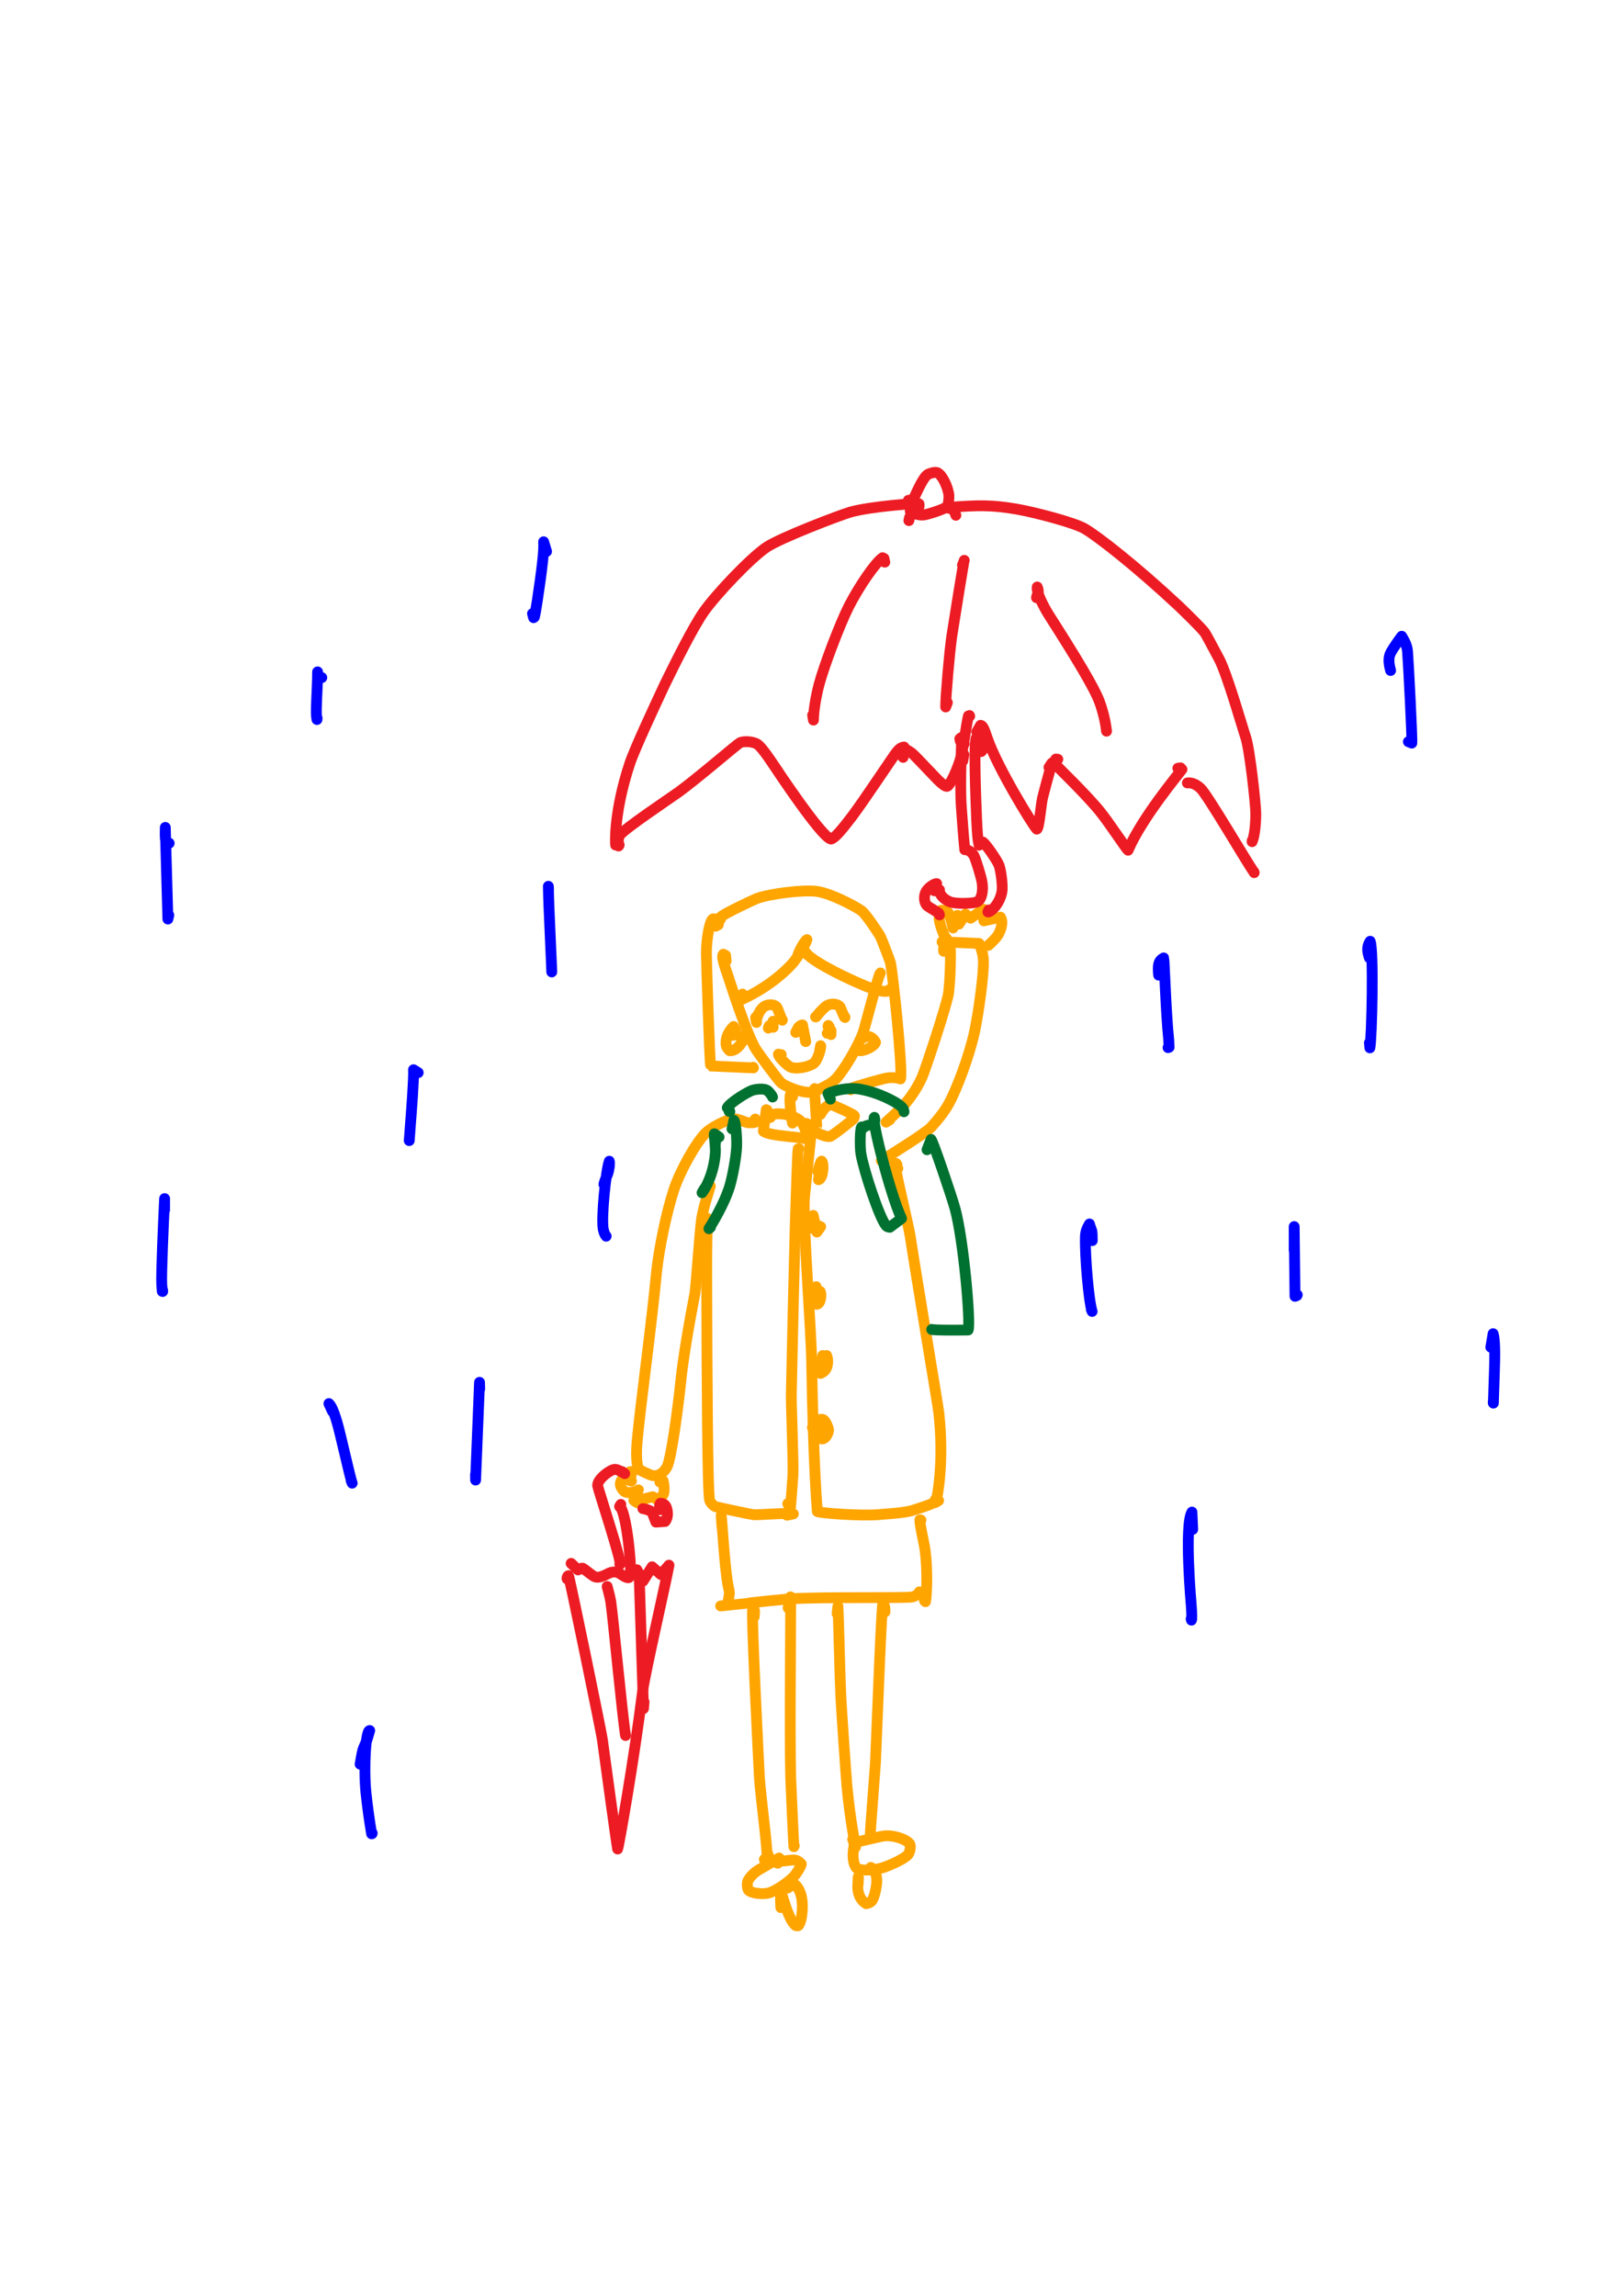 <?xml version="1.0" encoding="UTF-8" standalone="no"?>
<!DOCTYPE svg PUBLIC "-//W3C//DTD SVG 1.1//EN" "http://www.w3.org/Graphics/SVG/1.1/DTD/svg11.dtd">
<svg width="128.40" height="181.68" viewBox="0.00 0.00 535.00 757.00" xmlns="http://www.w3.org/2000/svg" xmlns:xlink="http://www.w3.org/1999/xlink">
<g stroke-linecap="round" id="63">
<path d="M239.35,316.83 C239.35,316.83 239.18,314.97 239.18,314.97 C239.18,314.97 238.44,314.58 238.44,314.58 C237.97,315.09 238.11,316.44 239.80,321.21 C240.13,322.15 246.04,340.99 249.24,346.04 C250.12,347.41 255.58,354.83 257.16,356.64 C258.66,358.25 264.68,360.42 267.23,360.06 C269.12,359.73 273.39,357.61 274.96,356.23 C277.93,353.57 283.12,344.48 284.56,340.27 C285.31,338.02 289.64,321.03 290.19,320.75 C290.19,320.75 289.96,321.40 289.96,321.40" fill="none" stroke="rgb(255, 165, 0)" stroke-width="3.57" stroke-opacity="1.00" stroke-linejoin="round"/>
<path d="M263.08,314.63 C263.57,313.43 264.06,312.42 264.62,311.53 C265.32,310.43 265.81,309.81 265.99,309.76 C265.67,311.04 262.76,315.91 261.11,317.75 C253.62,325.88 243.54,330.00 243.17,330.02 C243.17,330.02 244.75,327.72 244.75,327.72" fill="none" stroke="rgb(255, 165, 0)" stroke-width="3.57" stroke-opacity="1.00" stroke-linejoin="round"/>
<path d="M266.19,314.77 C266.19,314.77 265.50,313.88 265.50,313.88 C266.86,316.18 275.43,320.91 284.84,324.89 C292.50,328.07 293.40,326.42 293.52,326.20 C293.52,326.20 293.38,326.13 293.38,326.13 C293.38,326.13 293.30,326.17 293.30,326.17" fill="none" stroke="rgb(255, 165, 0)" stroke-width="3.57" stroke-opacity="1.00" stroke-linejoin="round"/>
<path d="M235.95,305.35 C236.00,304.83 236.21,304.12 236.51,303.81 C236.52,303.80 237.47,303.15 237.52,303.05 C237.52,303.05 235.03,302.93 235.03,302.93 C233.90,303.60 232.90,309.31 232.85,314.10 C232.84,316.35 233.95,351.29 234.28,351.42 C234.28,351.42 248.36,352.05 248.36,352.05 C248.36,352.05 248.26,351.85 248.26,351.85 C248.26,351.85 248.15,351.87 248.15,351.87" fill="none" stroke="rgb(255, 165, 0)" stroke-width="3.57" stroke-opacity="1.00" stroke-linejoin="round"/>
<path d="M241.65,341.32 C241.88,340.58 242.04,340.12 242.11,339.95 C242.19,339.78 242.30,339.65 242.44,339.56 C242.44,339.56 241.82,338.41 241.82,338.41 C240.13,340.06 239.22,342.02 239.33,344.19 C239.38,345.12 239.89,345.83 240.53,346.39 C243.43,346.60 245.31,342.34 245.50,341.53 C245.50,341.53 243.90,341.64 243.90,341.64" fill="none" stroke="rgb(255, 165, 0)" stroke-width="3.57" stroke-opacity="1.00" stroke-linejoin="round"/>
<path d="M236.77,304.87 C236.77,304.87 236.45,304.87 236.45,304.87 C237.03,304.47 237.09,302.81 237.72,302.19 C238.81,301.15 248.43,296.61 249.39,296.24 C253.56,294.66 264.86,293.21 269.45,293.89 C273.90,294.57 281.49,298.51 283.98,300.25 C285.47,301.31 289.75,307.93 290.06,308.47 C290.69,309.60 293.40,316.91 293.48,317.21 C294.23,319.92 297.70,353.11 296.83,355.69 C296.60,355.66 294.86,354.85 291.78,355.50 C291.08,355.66 282.14,358.00 280.09,358.97 C280.09,358.97 280.26,359.19 280.26,359.19 C280.26,359.19 280.44,359.24 280.44,359.24" fill="none" stroke="rgb(255, 165, 0)" stroke-width="3.57" stroke-opacity="1.00" stroke-linejoin="round"/>
<path d="M284.79,342.08 C284.79,342.08 284.43,342.05 284.43,342.05 C286.63,340.99 288.03,342.41 288.61,343.63 C288.14,345.04 284.75,346.54 283.42,346.39 C283.42,346.39 283.61,346.29 283.61,346.29" fill="none" stroke="rgb(255, 165, 0)" stroke-width="3.57" stroke-opacity="1.00" stroke-linejoin="round"/>
<path d="M249.78,334.67 C249.78,334.67 249.07,335.50 249.07,335.50 C249.07,335.50 249.37,337.08 249.37,337.08 C249.08,336.52 250.13,332.69 252.26,331.61 C253.68,330.94 255.53,331.16 256.16,332.19 C256.39,332.57 257.69,336.19 257.86,336.34 C257.86,336.34 257.89,336.22 257.89,336.22 C257.89,336.22 257.84,336.13 257.84,336.13" fill="none" stroke="rgb(255, 165, 0)" stroke-width="3.57" stroke-opacity="1.00" stroke-linejoin="round"/>
<path d="M253.27,338.93 C253.27,338.93 253.56,338.16 253.56,338.16 C253.56,338.16 254.88,338.65 254.88,338.65 C254.88,338.65 254.77,337.01 254.77,337.01 C254.77,337.01 254.82,336.68 254.82,336.68" fill="none" stroke="rgb(255, 165, 0)" stroke-width="3.57" stroke-opacity="1.00" stroke-linejoin="round"/>
<path d="M269.29,334.91 C269.29,334.91 268.84,335.24 268.84,335.24 C268.84,335.24 269.00,335.22 269.00,335.22 C269.70,334.25 271.60,332.12 272.61,331.51 C274.10,330.65 276.29,330.95 276.95,332.02 C277.62,333.66 278.35,335.44 278.51,335.45 C278.51,335.45 278.51,335.29 278.51,335.29 C278.51,335.29 278.41,335.33 278.41,335.33" fill="none" stroke="rgb(255, 165, 0)" stroke-width="3.57" stroke-opacity="1.00" stroke-linejoin="round"/>
<path d="M272.98,340.55 C272.98,340.55 272.68,340.65 272.68,340.65 C272.68,340.65 273.93,339.71 273.93,339.71 C273.93,339.71 273.93,341.07 273.93,341.07 C273.93,341.07 273.31,338.47 273.31,338.47 C273.31,338.47 273.25,340.42 273.25,340.42 C273.25,340.42 273.04,338.05 273.04,338.05 C273.04,338.05 272.95,338.34 272.95,338.34" fill="none" stroke="rgb(255, 165, 0)" stroke-width="3.57" stroke-opacity="1.00" stroke-linejoin="round"/>
<path d="M262.31,340.36 C262.53,339.95 262.68,339.67 262.75,339.52 C262.97,339.08 263.08,338.85 263.09,338.83 C263.32,338.51 263.82,338.10 264.08,338.00 C264.12,337.99 264.27,337.95 264.52,337.87 C264.52,337.87 265.60,343.38 265.60,343.38 C265.60,343.38 265.53,343.34 265.53,343.34 C265.53,343.34 265.51,343.25 265.51,343.25" fill="none" stroke="rgb(255, 165, 0)" stroke-width="3.57" stroke-opacity="1.00" stroke-linejoin="round"/>
<path d="M257.52,347.68 C257.52,347.68 256.65,347.65 256.65,347.65 C256.65,347.65 256.61,347.52 256.61,347.52 C256.45,348.33 259.47,351.20 260.44,351.72 C262.32,352.65 266.74,351.75 268.31,350.49 C269.73,349.27 270.79,344.96 270.50,344.74 C270.50,344.74 270.18,346.41 270.18,346.41" fill="none" stroke="rgb(255, 165, 0)" stroke-width="3.57" stroke-opacity="1.00" stroke-linejoin="round"/>
<path d="M261.24,361.59 C261.27,361.23 261.28,360.99 261.29,360.89 C261.30,360.78 261.31,360.66 261.33,360.52 C261.33,360.52 260.99,360.49 260.99,360.49 C259.60,359.85 261.02,369.55 261.24,370.25 C261.24,370.25 261.91,369.44 261.91,369.44" fill="none" stroke="rgb(255, 165, 0)" stroke-width="3.57" stroke-opacity="1.00" stroke-linejoin="round"/>
<path d="M268.85,359.10 C268.85,359.10 268.54,358.88 268.54,358.88 C268.41,358.86 268.71,362.32 268.93,366.77 C269.14,370.27 269.21,370.98 269.23,370.96" fill="none" stroke="rgb(255, 165, 0)" stroke-width="3.57" stroke-opacity="1.00" stroke-linejoin="round"/>
<path d="M252.82,365.94 C252.82,365.94 252.59,365.84 252.59,365.84 C252.59,365.84 251.64,372.90 251.64,372.90 C253.46,374.65 265.60,374.80 266.17,375.67 C266.26,374.97 265.28,370.44 263.33,369.12 C259.81,366.82 255.47,366.95 254.10,367.58 C254.10,367.58 253.93,368.39 253.93,368.39" fill="none" stroke="rgb(255, 165, 0)" stroke-width="3.57" stroke-opacity="1.00" stroke-linejoin="round"/>
<path d="M266.41,370.63 C266.41,370.63 265.77,370.35 265.77,370.35 C265.74,370.30 268.48,372.83 268.74,373.03 C269.94,373.97 272.63,374.86 273.57,374.68 C274.39,374.49 281.16,369.11 281.40,368.78 C281.52,368.61 281.61,368.31 281.66,367.88 C281.55,367.38 274.66,364.33 274.15,364.23 C272.47,363.94 270.91,366.50 270.46,367.37" fill="none" stroke="rgb(255, 165, 0)" stroke-width="3.57" stroke-opacity="1.00" stroke-linejoin="round"/>
<path d="M249.19,369.87 C249.19,369.87 248.21,370.13 248.21,370.13 C248.21,370.13 248.96,368.92 248.96,368.92 C249.43,369.47 248.01,370.40 246.41,370.09 C245.40,369.91 242.86,368.57 241.41,368.88 C238.34,369.57 234.25,371.94 232.66,373.46 C229.44,376.61 224.11,386.13 222.08,392.38 C219.65,399.93 217.25,411.56 216.45,419.12 C214.75,436.99 211.37,461.25 210.05,474.78 C209.59,479.57 209.86,483.61 210.70,484.45 C210.99,484.72 214.23,486.22 214.79,486.37 C216.73,486.85 218.66,485.81 219.85,483.63 C221.25,480.95 223.33,465.25 224.21,457.26 C225.09,447.70 227.58,434.14 229.06,426.46 C229.48,423.81 230.70,405.65 231.29,401.78 C231.96,397.52 233.79,392.35 234.14,391.02 C234.14,391.02 233.72,390.93 233.72,390.93" fill="none" stroke="rgb(255, 165, 0)" stroke-width="3.57" stroke-opacity="1.00" stroke-linejoin="round"/>
<path d="M233.24,402.46 C233.24,402.36 233.24,402.25 233.24,402.14 C233.24,402.03 233.24,401.92 233.24,401.80 C233.24,401.77 233.24,401.74 233.24,401.70 C233.12,404.53 232.90,410.39 232.95,421.14 C233.07,451.95 233.18,492.05 233.94,494.61 C234.20,495.38 235.15,496.48 235.89,496.71 C236.78,496.96 247.54,499.27 248.38,499.35 C250.03,499.48 260.90,498.59 261.51,499.08 C261.51,499.08 259.42,499.51 259.42,499.51" fill="none" stroke="rgb(255, 165, 0)" stroke-width="3.57" stroke-opacity="1.00" stroke-linejoin="round"/>
<path d="M263.35,378.64 C263.35,378.64 263.08,378.76 263.08,378.76 C262.91,379.23 262.39,396.19 262.14,403.88 C261.76,418.39 261.11,446.34 260.84,459.79 C260.80,463.58 261.59,482.54 261.38,486.35 C261.12,490.02 260.65,496.88 260.49,497.17 C260.49,497.17 259.67,495.71 259.67,495.71" fill="none" stroke="rgb(255, 165, 0)" stroke-width="3.57" stroke-opacity="1.00" stroke-linejoin="round"/>
<path d="M267.17,374.77 C267.17,374.77 267.26,373.35 267.26,373.35 C267.26,373.35 267.37,373.26 267.37,373.26 C267.50,373.55 265.41,391.46 265.15,395.32 C264.66,403.00 267.42,438.79 267.55,448.75 C268.10,482.42 269.31,497.14 269.43,498.30 C270.04,498.81 284.29,499.88 290.04,499.29 C292.05,499.07 297.67,498.86 300.76,497.95 C305.80,496.37 307.20,495.78 309.39,494.70 C309.39,494.70 308.34,494.34 308.34,494.34" fill="none" stroke="rgb(255, 165, 0)" stroke-width="3.57" stroke-opacity="1.00" stroke-linejoin="round"/>
<path d="M295.95,385.19 C295.95,385.19 295.69,385.03 295.69,385.03 C295.66,384.70 295.70,384.05 295.70,384.04 C295.68,383.95 295.57,383.78 295.39,383.54 C295.39,383.54 295.02,383.57 295.02,383.57 C295.17,386.48 299.26,402.90 300.04,407.58 C302.41,423.10 309.13,462.82 309.46,465.70 C311.25,481.81 309.03,493.42 308.51,495.26 C308.51,495.26 308.46,494.36 308.46,494.36" fill="none" stroke="rgb(255, 165, 0)" stroke-width="3.57" stroke-opacity="1.00" stroke-linejoin="round"/>
<path d="M269.58,386.21 C269.85,385.08 270.15,384.05 270.41,383.52 C270.49,383.38 270.62,383.15 270.83,382.84 C270.83,382.84 270.64,382.94 270.64,382.94 C270.64,382.94 269.80,388.91 269.80,388.91 C271.29,388.72 271.74,383.64 270.84,382.79 C270.84,382.79 270.72,383.17 270.72,383.17" fill="none" stroke="rgb(255, 165, 0)" stroke-width="3.57" stroke-opacity="1.00" stroke-linejoin="round"/>
<path d="M268.12,402.54 C268.12,402.54 268.05,400.68 268.05,400.68 C268.05,400.68 269.28,406.16 269.28,406.16 C269.28,406.16 270.52,404.40 270.52,404.40 C268.88,403.58 268.32,404.66 268.20,405.11" fill="none" stroke="rgb(255, 165, 0)" stroke-width="3.57" stroke-opacity="1.00" stroke-linejoin="round"/>
<path d="M268.38,428.90 C268.64,427.35 268.80,426.34 268.86,425.88 C268.93,425.42 268.98,424.86 269.03,424.19 C269.03,424.19 269.22,429.98 269.22,429.98 C270.56,429.88 270.85,426.73 270.38,425.77 C270.38,425.77 269.40,427.58 269.40,427.58" fill="none" stroke="rgb(255, 165, 0)" stroke-width="3.57" stroke-opacity="1.00" stroke-linejoin="round"/>
<path d="M271.68,448.28 C271.68,448.28 271.21,446.88 271.21,446.88 C271.21,446.88 270.46,452.77 270.46,452.77 C271.69,452.22 272.41,451.48 272.68,450.22 C272.96,448.92 272.86,447.81 272.49,446.88 C272.49,446.88 269.95,448.77 269.95,448.77 C269.95,448.77 270.13,449.42 270.13,449.42" fill="none" stroke="rgb(255, 165, 0)" stroke-width="3.57" stroke-opacity="1.00" stroke-linejoin="round"/>
<path d="M272.06,472.16 C272.06,472.16 271.24,471.12 271.24,471.12 C271.24,471.12 270.80,474.35 270.80,474.35 C272.00,474.58 273.12,472.62 273.12,471.40 C273.08,470.71 272.15,468.48 271.50,468.08 C269.85,467.09 267.94,470.23 267.80,470.61" fill="none" stroke="rgb(255, 165, 0)" stroke-width="3.57" stroke-opacity="1.00" stroke-linejoin="round"/>
<path d="M311.07,313.60 C311.05,312.90 311.06,312.41 311.10,312.13 C311.14,311.85 311.27,311.38 311.49,310.72 C311.49,310.72 312.25,310.25 312.25,310.25 C313.02,311.36 313.30,312.27 313.31,314.07 C313.33,318.78 313.13,323.67 312.69,327.34 C312.24,330.88 305.22,352.07 304.02,354.92 C302.08,359.47 298.74,363.79 296.30,366.10 C295.78,366.60 292.91,369.19 292.07,369.94 C292.07,369.94 293.29,369.16 293.29,369.16" fill="none" stroke="rgb(255, 165, 0)" stroke-width="3.57" stroke-opacity="1.00" stroke-linejoin="round"/>
<path d="M311.89,310.48 C311.89,310.48 310.54,310.49 310.54,310.49 C310.54,310.49 322.74,311.03 322.74,311.03 C322.98,311.45 324.07,314.14 324.17,316.58 C324.34,321.35 322.51,334.18 321.28,339.98 C319.57,347.97 315.39,359.18 312.57,364.18 C311.23,366.52 309.32,368.98 306.92,371.61 C305.25,373.45 293.63,380.69 290.51,382.62 C290.51,382.62 291.89,382.41 291.89,382.41" fill="none" stroke="rgb(255, 165, 0)" stroke-width="3.57" stroke-opacity="1.00" stroke-linejoin="round"/>
<path d="M312.02,309.53 C312.02,309.53 311.96,309.34 311.96,309.34 C311.96,309.34 311.83,309.25 311.83,309.25 C311.83,309.25 311.85,309.91 311.85,309.91 C311.85,309.91 312.57,310.81 312.57,310.81 C312.29,310.81 310.04,306.25 309.62,303.16 C309.48,302.16 309.77,301.13 310.21,300.09 C311.63,300.06 312.47,300.35 312.90,301.51 C313.46,303.01 314.13,305.48 314.15,305.93 C314.15,305.93 315.61,301.76 315.61,301.76 C315.61,301.76 316.10,304.65 316.10,304.65 C316.10,304.65 318.24,301.34 318.24,301.34 C318.24,301.34 319.96,302.70 319.96,302.70 C319.96,302.70 324.16,299.74 324.16,299.74 C324.16,299.74 324.32,303.57 324.32,303.57 C324.32,303.57 329.78,302.36 329.78,302.36 C330.50,303.43 330.43,305.20 329.40,307.46 C328.81,308.76 327.53,310.12 325.78,311.66" fill="none" stroke="rgb(255, 165, 0)" stroke-width="3.57" stroke-opacity="1.00" stroke-linejoin="round"/>
<path d="M208.15,488.24 C208.15,488.24 207.60,488.13 207.60,488.13 C207.60,488.13 208.36,485.17 208.36,485.17 C207.26,484.68 204.45,487.65 204.48,489.32 C204.52,490.14 205.29,491.37 206.01,491.79 C207.46,492.58 210.43,491.43 210.46,491.17 C210.46,491.17 208.94,494.62 208.94,494.62 C210.02,495.52 210.85,495.83 211.49,495.29 C211.67,495.14 212.06,494.73 212.65,494.06 C212.65,494.06 215.19,493.43 215.19,493.43 C215.19,493.43 216.58,494.34 216.58,494.34 C217.09,494.37 218.34,493.46 218.73,492.41 C219.08,491.43 218.90,489.27 218.60,488.21 C218.60,488.21 217.53,488.59 217.53,488.59" fill="none" stroke="rgb(255, 165, 0)" stroke-width="3.57" stroke-opacity="1.00" stroke-linejoin="round"/>
<path d="M238.01,503.58 C238.01,503.58 237.73,499.56 237.73,499.56 C237.93,500.06 238.94,518.12 240.10,523.22 C240.34,524.25 240.45,524.90 240.44,525.17 C240.43,525.55 240.29,526.44 240.04,527.84" fill="none" stroke="rgb(255, 165, 0)" stroke-width="3.57" stroke-opacity="1.00" stroke-linejoin="round"/>
<path d="M239.28,529.25 C239.28,529.25 237.56,529.43 237.56,529.43 C237.68,529.46 253.75,527.65 260.03,527.12 C271.03,526.36 299.04,526.95 300.85,526.44 C301.93,526.11 302.74,525.45 303.06,524.79" fill="none" stroke="rgb(255, 165, 0)" stroke-width="3.57" stroke-opacity="1.00" stroke-linejoin="round"/>
<path d="M303.57,501.11 C303.57,501.11 303.22,501.04 303.22,501.04 C303.25,503.20 304.60,508.47 304.95,511.05 C305.85,517.81 305.48,526.21 305.07,528.03 C304.93,527.92 304.84,527.84 304.80,527.79 C304.76,527.74 304.73,527.65 304.70,527.51" fill="none" stroke="rgb(255, 165, 0)" stroke-width="3.57" stroke-opacity="1.00" stroke-linejoin="round"/>
<path d="M248.62,533.00 C248.71,531.97 248.74,531.34 248.72,531.09 C248.70,530.84 248.59,530.64 248.40,530.49 C248.40,530.49 248.11,530.60 248.11,530.60 C247.58,531.60 250.28,585.32 250.34,586.13 C250.81,592.91 252.84,607.52 252.92,612.76 C252.92,612.76 253.25,611.53 253.25,611.53" fill="none" stroke="rgb(255, 165, 0)" stroke-width="3.57" stroke-opacity="1.00" stroke-linejoin="round"/>
<path d="M259.80,530.08 C259.80,530.08 260.59,526.44 260.59,526.44 C260.79,527.49 260.23,570.09 260.65,586.19 C260.99,594.18 261.47,605.20 261.69,608.80 C261.77,608.62 261.82,608.51 261.83,608.47 C261.84,608.43 261.84,608.40 261.83,608.38" fill="none" stroke="rgb(255, 165, 0)" stroke-width="3.57" stroke-opacity="1.00" stroke-linejoin="round"/>
<path d="M256.37,614.25 C256.53,613.80 256.64,613.49 256.68,613.33 C256.73,613.16 256.77,612.90 256.82,612.54 C255.26,613.44 251.99,615.33 250.27,616.32 C248.62,617.29 247.20,618.75 246.53,620.08 C246.19,620.82 246.33,622.43 246.63,623.00 C247.32,624.10 251.51,624.77 254.02,623.86 C256.48,622.91 260.77,619.89 262.16,618.05 C263.30,616.50 264.06,615.09 264.13,614.49 C263.15,613.42 262.29,613.04 260.85,613.22 C253.10,614.19 252.13,613.31 251.96,612.98" fill="none" stroke="rgb(255, 165, 0)" stroke-width="3.57" stroke-opacity="1.00" stroke-linejoin="round"/>
<path d="M275.95,531.99 C275.95,531.99 276.20,529.55 276.20,529.55 C276.44,532.78 276.80,551.38 277.18,559.46 C277.65,567.49 278.66,582.22 279.19,588.92 C280.32,600.82 282.16,609.31 282.07,609.28 C282.07,609.28 281.09,606.34 281.09,606.34" fill="none" stroke="rgb(255, 165, 0)" stroke-width="3.57" stroke-opacity="1.00" stroke-linejoin="round"/>
<path d="M291.71,531.41 C291.72,530.94 291.72,530.61 291.70,530.41 C291.64,529.65 291.37,528.85 291.07,528.35 C290.57,528.95 289.21,566.84 288.57,581.33 C288.03,589.02 286.96,602.58 286.89,604.30 C286.89,604.30 286.94,603.55 286.94,603.55" fill="none" stroke="rgb(255, 165, 0)" stroke-width="3.57" stroke-opacity="1.00" stroke-linejoin="round"/>
<path d="M281.99,607.71 C281.99,607.71 281.95,607.41 281.95,607.41 C281.95,607.41 281.70,607.20 281.70,607.20 C281.71,607.37 281.49,608.77 281.32,609.86 C281.01,612.39 281.36,614.72 282.30,615.80 C283.20,616.75 287.48,616.70 290.38,615.91 C293.02,615.16 298.20,612.81 299.33,611.39 C300.03,610.46 300.28,608.54 299.87,607.88 C298.81,606.37 294.57,604.89 291.41,605.25 C289.73,605.47 283.38,607.09 282.40,607.28 C282.13,607.33 281.97,607.30 281.94,607.19" fill="none" stroke="rgb(255, 165, 0)" stroke-width="3.57" stroke-opacity="1.00" stroke-linejoin="round"/>
<path d="M257.40,628.87 C257.32,627.59 257.28,626.75 257.28,626.32 C257.28,625.90 257.32,625.31 257.40,624.55 C257.40,624.55 257.75,624.63 257.75,624.63 C258.70,627.62 260.12,632.71 262.09,634.63 C262.38,634.91 262.74,634.98 263.15,634.83 C264.31,633.55 264.86,628.65 264.23,625.51 C263.62,622.68 262.45,621.50 261.64,620.99 C261.64,620.99 259.69,622.41 259.69,622.41" fill="none" stroke="rgb(255, 165, 0)" stroke-width="3.57" stroke-opacity="1.00" stroke-linejoin="round"/>
<path d="M282.88,621.24 C282.92,620.11 282.98,618.73 282.95,618.79 C282.94,618.81 282.93,618.79 282.91,618.73 C282.85,619.84 282.70,622.07 282.77,622.78 C283.01,625.09 284.03,626.72 285.55,627.58 C286.47,627.37 287.21,627.05 287.60,626.33 C288.43,624.76 289.21,621.04 288.98,619.12 C288.77,617.40 287.81,615.96 287.06,615.63 C287.06,615.63 286.81,616.08 286.81,616.08 C286.81,616.08 286.94,616.28 286.94,616.28" fill="none" stroke="rgb(255, 165, 0)" stroke-width="3.57" stroke-opacity="1.00" stroke-linejoin="round"/>
<path d="M186.95,520.52 C186.87,520.34 186.94,519.87 187.13,519.62 C187.18,519.55 187.27,519.50 187.40,519.45 C187.70,519.77 198.12,570.40 198.56,573.45 C199.62,581.30 203.22,607.68 203.60,609.55 C203.92,608.93 208.96,580.60 211.90,557.05 C212.74,551.07 219.35,522.39 220.52,515.99 C220.52,515.99 217.85,519.08 217.85,519.08 C217.85,519.08 214.95,516.52 214.95,516.52 C214.95,516.52 211.96,521.25 211.96,521.25 C211.96,521.25 209.93,517.49 209.93,517.49 C209.93,517.49 207.28,520.10 207.28,520.10 C206.70,520.37 205.15,519.33 204.54,518.89 C203.30,518.04 201.82,518.02 200.35,518.82 C198.30,519.90 196.84,520.32 195.71,519.63 C194.62,518.96 192.18,516.85 191.87,516.93 C191.87,516.93 190.53,517.55 190.53,517.55 C190.53,517.55 188.27,515.40 188.27,515.40" fill="none" stroke="rgb(237, 28, 36)" stroke-width="3.57" stroke-opacity="1.00" stroke-linejoin="round"/>
<path d="M204.50,515.28 C204.40,515.36 204.34,515.42 204.32,515.46 C204.31,515.51 204.31,515.59 204.33,515.73 C205.51,516.32 197.07,490.67 197.00,489.80 C196.88,487.94 200.14,485.15 202.27,484.46 C203.02,484.23 204.01,484.65 205.92,485.80 C205.92,485.80 205.08,485.16 205.08,485.16" fill="none" stroke="rgb(237, 28, 36)" stroke-width="3.57" stroke-opacity="1.00" stroke-linejoin="round"/>
<path d="M217.85,497.69 C217.58,497.02 217.44,496.59 217.42,496.38 C217.41,496.18 217.50,495.91 217.69,495.58 C218.68,495.61 219.37,496.05 219.72,497.12 C220.41,499.31 219.84,500.87 219.24,501.58 C219.24,501.58 216.21,501.79 216.21,501.79 C215.56,500.14 215.02,498.52 214.81,498.36 C214.22,497.91 212.46,497.37 211.92,497.35" fill="none" stroke="rgb(237, 28, 36)" stroke-width="3.57" stroke-opacity="1.00" stroke-linejoin="round"/>
<path d="M204.65,495.96 C204.65,495.96 204.25,496.59 204.25,496.59 C204.25,496.59 204.26,496.69 204.26,496.69 C205.38,496.98 206.97,504.33 207.70,514.03 C207.86,516.17 207.90,517.43 207.89,519.27 C207.89,519.27 207.59,519.58 207.59,519.58 C207.59,519.58 207.48,519.27 207.48,519.27" fill="none" stroke="rgb(237, 28, 36)" stroke-width="3.57" stroke-opacity="1.00" stroke-linejoin="round"/>
<path d="M200.25,523.45 C200.22,523.36 200.20,523.29 200.19,523.24 C200.18,523.20 200.17,523.12 200.15,523.01 C200.77,525.35 201.17,526.95 201.35,528.15 C202.00,532.35 205.21,566.28 206.21,572.13 C206.21,572.13 206.07,571.51 206.07,571.51" fill="none" stroke="rgb(237, 28, 36)" stroke-width="3.57" stroke-opacity="1.00" stroke-linejoin="round"/>
<path d="M210.73,520.78 C210.73,520.78 210.73,520.38 210.73,520.38 C210.73,520.38 212.11,563.28 212.11,563.28 C212.11,563.28 212.30,561.06 212.30,561.06" fill="none" stroke="rgb(237, 28, 36)" stroke-width="3.57" stroke-opacity="1.00" stroke-linejoin="round"/>
<path d="M299.60,171.63 C299.71,170.96 299.84,170.49 300.00,170.22 C300.38,169.59 302.31,168.19 302.61,167.81 C302.97,167.37 303.06,166.50 302.93,166.11 C303.09,165.75 286.94,166.91 280.24,168.84 C276.74,169.87 257.40,177.23 252.65,180.41 C247.27,184.08 236.23,195.75 232.08,201.57 C228.43,206.74 222.31,219.14 219.17,225.56 C216.19,231.93 209.28,246.69 207.60,251.71 C202.46,267.19 202.79,277.70 202.94,278.58 C202.94,278.58 204.10,278.52 204.10,278.52" fill="none" stroke="rgb(237, 28, 36)" stroke-width="3.57" stroke-opacity="1.00" stroke-linejoin="round"/>
<path d="M315.09,169.86 C315.09,169.86 314.39,167.97 314.39,167.97 C314.39,167.97 311.95,167.32 311.95,167.32 C322.58,166.50 327.01,166.45 335.04,167.82 C341.15,168.87 354.02,172.28 357.46,174.24 C361.78,176.73 374.38,186.57 388.45,199.69 C390.90,202.04 395.93,206.93 397.17,208.59 C397.52,209.06 400.60,214.85 401.88,217.26 C404.57,222.35 409.76,240.57 410.60,242.95 C411.96,246.82 413.97,265.36 413.96,268.34 C413.92,272.16 413.48,275.87 412.74,277.47 C412.74,277.47 412.76,277.16 412.76,277.16" fill="none" stroke="rgb(237, 28, 36)" stroke-width="3.57" stroke-opacity="1.00" stroke-linejoin="round"/>
<path d="M203.90,278.90 C203.88,278.60 203.86,278.35 203.83,278.14 C203.75,277.24 203.86,276.03 204.27,275.37 C205.57,273.38 220.84,263.17 223.70,261.12 C229.44,256.99 242.88,245.44 243.92,244.85 C245.07,244.27 247.98,244.39 249.54,245.27 C251.36,246.34 255.34,252.71 257.46,255.82 C270.44,274.93 273.19,276.48 273.94,276.61 C275.25,276.29 277.61,273.38 280.79,269.24 C284.76,264.00 294.58,249.10 295.62,247.85 C296.51,246.78 297.23,246.34 298.00,246.27 C298.00,246.27 298.06,246.72 298.06,246.72" fill="none" stroke="rgb(237, 28, 36)" stroke-width="3.57" stroke-opacity="1.00" stroke-linejoin="round"/>
<path d="M297.70,249.67 C297.40,249.30 297.21,248.99 297.12,248.73 C297.02,248.47 296.91,247.90 296.76,247.01 C297.53,246.53 299.06,247.03 300.91,248.56 C301.56,249.09 308.55,256.54 309.17,257.13 C310.77,258.69 311.79,259.36 312.20,259.23 C313.08,259.10 315.82,253.37 316.85,249.20 C317.56,246.21 318.81,237.42 319.23,236.01 C319.23,236.01 319.59,235.90 319.59,235.90 C319.59,235.90 319.64,236.10 319.64,236.10" fill="none" stroke="rgb(237, 28, 36)" stroke-width="3.57" stroke-opacity="1.00" stroke-linejoin="round"/>
<path d="M323.55,247.69 C323.55,247.69 325.25,245.47 325.25,245.47 C325.25,245.47 324.51,244.94 324.51,244.94" fill="none" stroke="rgb(237, 28, 36)" stroke-width="3.57" stroke-opacity="1.00" stroke-linejoin="round"/>
<path d="M323.19,242.71 C322.92,242.54 322.73,242.38 322.61,242.24 C322.49,242.10 322.28,241.78 321.97,241.29 C321.97,241.29 323.23,239.11 323.23,239.11 C323.87,239.17 324.34,240.01 325.41,243.25 C328.65,252.90 340.58,272.23 341.75,273.34 C342.50,273.33 343.11,265.67 343.60,263.32 C343.84,262.18 345.97,254.31 346.72,251.58 C346.72,251.58 345.78,252.99 345.78,252.99" fill="none" stroke="rgb(237, 28, 36)" stroke-width="3.57" stroke-opacity="1.00" stroke-linejoin="round"/>
<path d="M348.69,250.31 C348.69,250.31 348.05,250.24 348.05,250.24 C348.05,250.24 347.27,251.39 347.27,251.39 C348.43,252.68 358.18,262.01 362.70,267.64 C365.74,271.43 371.21,279.83 371.86,280.29 C376.33,269.77 388.46,255.22 389.62,253.65 C389.62,253.65 389.14,253.14 389.14,253.14 C389.14,253.14 388.27,253.27 388.27,253.27" fill="none" stroke="rgb(237, 28, 36)" stroke-width="3.57" stroke-opacity="1.00" stroke-linejoin="round"/>
<path d="M391.95,258.06 C391.95,258.06 391.40,258.11 391.40,258.11 C392.76,257.94 394.28,258.51 395.78,259.92 C398.05,262.06 411.26,284.67 413.43,287.68 C413.43,287.68 413.32,287.42 413.32,287.42" fill="none" stroke="rgb(237, 28, 36)" stroke-width="3.57" stroke-opacity="1.00" stroke-linejoin="round"/>
<path d="M299.51,164.94 C299.51,164.94 299.44,164.94 299.44,164.94 C299.44,164.94 301.04,164.67 301.04,164.67 C301.32,164.23 304.06,157.56 305.74,156.47 C306.61,155.95 308.13,155.58 308.86,155.78 C310.48,156.28 312.56,160.63 312.80,163.41 C312.87,164.50 312.60,166.25 312.28,166.92 C311.85,167.68 305.58,169.73 304.28,169.79 C302.63,169.84 301.01,169.30 300.08,168.50 C300.06,168.49 300.02,168.44 300.04,168.45" fill="none" stroke="rgb(237, 28, 36)" stroke-width="3.57" stroke-opacity="1.00" stroke-linejoin="round"/>
<path d="M291.66,185.32 C291.62,185.18 291.58,185.05 291.56,184.93 C291.53,184.81 291.48,184.53 291.39,184.09 C291.39,184.09 290.92,183.87 290.92,183.87 C288.55,185.50 283.27,193.14 279.82,199.88 C276.75,205.95 271.57,219.72 270.01,225.60 C268.77,230.34 268.18,234.63 268.14,237.39 C268.14,237.39 267.88,235.75 267.88,235.75" fill="none" stroke="rgb(237, 28, 36)" stroke-width="3.57" stroke-opacity="1.00" stroke-linejoin="round"/>
<path d="M317.27,186.31 C317.27,186.31 317.86,184.73 317.86,184.73 C317.72,184.65 315.00,201.76 313.74,209.75 C312.91,215.60 311.70,230.04 311.73,233.06 C311.73,233.06 312.28,231.62 312.28,231.62" fill="none" stroke="rgb(237, 28, 36)" stroke-width="3.57" stroke-opacity="1.00" stroke-linejoin="round"/>
<path d="M341.67,197.05 C341.75,196.49 341.82,196.30 342.11,195.83 C342.45,195.25 342.14,193.94 341.91,193.52 C341.61,195.16 343.75,199.58 345.87,202.94 C354.73,216.81 360.76,226.77 362.49,231.50 C363.73,234.96 364.43,238.19 364.76,241.04 C364.76,241.04 364.72,240.93 364.72,240.93" fill="none" stroke="rgb(237, 28, 36)" stroke-width="3.57" stroke-opacity="1.00" stroke-linejoin="round"/>
<path d="M317.37,250.83 C317.37,250.83 317.74,248.77 317.74,248.77" fill="none" stroke="rgb(237, 28, 36)" stroke-width="3.57" stroke-opacity="1.00" stroke-linejoin="round"/>
<path d="M317.84,245.18 C317.84,245.18 316.59,244.41 316.59,244.41 C316.59,244.41 316.39,243.55 316.39,243.55 C316.39,243.55 316.88,243.16 316.88,243.16 C317.15,243.88 316.36,257.36 316.85,265.41 C317.14,269.46 317.62,276.08 318.02,280.11 C318.17,280.09 319.88,280.03 321.07,282.16 C321.60,283.13 323.45,289.04 323.74,290.97 C324.13,293.69 323.67,296.33 322.22,297.25 C321.12,297.88 315.06,298.12 312.98,297.25 C310.29,296.06 309.63,294.30 309.60,293.33 C309.60,293.33 309.69,293.36 309.69,293.36" fill="none" stroke="rgb(237, 28, 36)" stroke-width="3.57" stroke-opacity="1.00" stroke-linejoin="round"/>
<path d="M323.24,247.79 C323.24,247.79 322.03,247.44 322.03,247.44 C322.12,246.32 322.17,245.58 322.19,245.21 C322.21,244.84 322.22,244.33 322.22,243.67 C322.22,243.67 321.85,243.19 321.85,243.19 C320.94,244.48 321.61,262.14 321.94,270.29 C322.20,275.69 322.34,276.73 322.73,278.64 C322.73,278.64 323.98,277.60 323.98,277.60 C325.00,278.25 328.66,283.60 329.30,285.22 C329.85,286.70 330.46,290.80 330.35,293.23 C330.16,296.14 328.19,299.48 326.01,300.61 C325.87,300.67 325.75,300.69 325.65,300.65 C325.65,300.65 325.92,299.99 325.92,299.99" fill="none" stroke="rgb(237, 28, 36)" stroke-width="3.57" stroke-opacity="1.00" stroke-linejoin="round"/>
<path d="M308.05,293.67 C308.25,293.01 308.46,292.34 308.66,291.68 C308.73,291.45 308.77,291.32 308.77,291.31 C308.47,291.13 306.35,292.22 305.40,293.68 C304.26,295.48 304.71,297.83 305.70,298.64 C306.54,299.31 309.07,300.68 309.45,301.04 C309.55,301.14 309.63,301.34 309.66,301.62" fill="none" stroke="rgb(237, 28, 36)" stroke-width="3.57" stroke-opacity="1.00" stroke-linejoin="round"/>
<path d="M240.58,366.46 C240.58,366.46 240.35,366.39 240.35,366.39 C240.35,366.39 240.32,365.47 240.32,365.47 C240.32,365.47 239.74,365.19 239.74,365.19 C240.46,363.70 246.29,359.93 248.22,359.37 C249.97,358.90 252.24,358.91 252.96,359.51 C253.74,360.17 254.59,361.32 254.66,361.65" fill="none" stroke="rgb(0, 113, 48)" stroke-width="3.57" stroke-opacity="1.00" stroke-linejoin="round"/>
<path d="M273.74,362.36 C273.74,362.36 272.94,360.54 272.94,360.54 C275.08,359.38 279.75,358.55 282.69,358.94 C285.75,359.40 289.19,360.40 293.15,362.32 C295.50,363.48 297.18,364.67 297.72,365.55 C297.83,365.76 297.93,366.08 297.99,366.51" fill="none" stroke="rgb(0, 113, 48)" stroke-width="3.57" stroke-opacity="1.00" stroke-linejoin="round"/>
<path d="M305.58,379.04 C305.58,379.04 306.92,375.63 306.92,375.63 C307.56,376.27 313.60,394.08 314.80,398.37 C317.62,408.55 320.03,436.23 319.14,438.46 C313.57,438.55 308.74,438.50 307.18,438.32 C307.15,438.31 307.09,438.27 307.12,438.26" fill="none" stroke="rgb(0, 113, 48)" stroke-width="3.57" stroke-opacity="1.00" stroke-linejoin="round"/>
<path d="M284.75,371.46 C284.75,371.46 284.02,371.52 284.02,371.52 C283.51,372.11 283.41,378.09 283.79,380.36 C284.80,386.19 289.97,401.67 292.10,404.09 C292.38,404.40 292.79,404.57 293.32,404.59 C293.32,404.59 297.17,401.70 297.17,401.70 C293.41,393.50 287.19,369.07 288.22,368.35 C288.69,369.70 288.16,370.68 286.58,370.88 C285.80,370.97 284.86,371.41 284.76,371.67" fill="none" stroke="rgb(0, 113, 48)" stroke-width="3.57" stroke-opacity="1.00" stroke-linejoin="round"/>
<path d="M235.83,376.97 C235.83,376.97 235.91,375.37 235.91,375.37 C235.91,375.37 237.03,374.84 237.03,374.84 C237.03,374.84 235.48,373.78 235.48,373.78 C235.27,374.01 235.97,377.95 235.80,380.26 C235.23,387.30 232.38,392.01 231.42,393.21 C231.65,392.78 231.81,392.50 231.89,392.36 C231.97,392.23 232.09,392.05 232.23,391.82" fill="none" stroke="rgb(0, 113, 48)" stroke-width="3.57" stroke-opacity="1.00" stroke-linejoin="round"/>
<path d="M241.30,372.16 C241.46,371.51 241.57,371.05 241.63,370.77 C241.69,370.50 241.79,370.01 241.92,369.33 C242.56,369.85 242.95,375.50 242.82,378.16 C242.63,381.69 241.51,387.77 240.55,391.02 C238.69,397.16 234.36,404.03 233.69,405.07 C233.69,405.07 234.19,404.62 234.19,404.62" fill="none" stroke="rgb(0, 113, 48)" stroke-width="3.57" stroke-opacity="1.00" stroke-linejoin="round"/>
<path d="M55.76,277.97 C55.76,277.97 55.14,277.80 55.14,277.80 C54.79,277.45 54.58,277.02 54.51,276.53 C54.45,276.04 54.44,274.79 54.49,272.78 C54.49,272.78 55.34,302.98 55.34,302.98 C55.34,302.98 55.64,301.69 55.64,301.69" fill="none" stroke="rgb(0, 0, 255)" stroke-width="3.57" stroke-opacity="1.00" stroke-linejoin="round"/>
<path d="M106.07,223.39 C106.07,223.39 104.74,222.89 104.74,222.89 C104.74,222.89 104.69,221.50 104.69,221.50 C104.74,224.00 104.33,230.60 104.28,233.71 C104.25,235.53 104.32,236.49 104.49,237.20 C104.49,237.20 104.52,236.69 104.52,236.69" fill="none" stroke="rgb(0, 0, 255)" stroke-width="3.57" stroke-opacity="1.00" stroke-linejoin="round"/>
<path d="M180.16,181.80 C180.16,181.80 179.20,178.61 179.20,178.61 C179.44,181.37 178.57,187.69 178.07,191.42 C177.55,195.12 176.67,201.43 176.15,203.42 C176.15,203.42 175.89,203.62 175.89,203.62 C175.89,203.62 175.54,202.28 175.54,202.28" fill="none" stroke="rgb(0, 0, 255)" stroke-width="3.57" stroke-opacity="1.00" stroke-linejoin="round"/>
<path d="M180.82,293.14 C180.82,293.14 180.76,292.19 180.76,292.19 C180.81,296.04 181.08,302.00 181.25,305.72 C181.42,309.48 181.71,316.10 181.83,318.95 C181.85,319.44 181.86,319.93 181.88,320.42" fill="none" stroke="rgb(0, 0, 255)" stroke-width="3.57" stroke-opacity="1.00" stroke-linejoin="round"/>
<path d="M137.85,353.62 C137.85,353.62 136.31,352.66 136.31,352.66 C136.50,355.10 135.56,367.42 135.25,371.29 C135.15,372.58 134.97,374.95 134.90,376.02" fill="none" stroke="rgb(0, 0, 255)" stroke-width="3.57" stroke-opacity="1.00" stroke-linejoin="round"/>
<path d="M54.25,398.94 C54.25,398.94 54.26,395.15 54.26,395.15 C53.88,402.88 53.13,419.91 53.31,423.33 C53.33,423.68 53.39,424.48 53.49,425.72 C53.49,425.72 53.62,425.76 53.62,425.76 C53.62,425.76 53.60,425.31 53.60,425.31" fill="none" stroke="rgb(0, 0, 255)" stroke-width="3.57" stroke-opacity="1.00" stroke-linejoin="round"/>
<path d="M109.62,465.32 C109.62,465.32 108.42,462.72 108.42,462.72 C110.02,464.15 111.58,470.51 112.27,473.42 C115.38,486.61 115.66,487.63 116.09,488.95 C116.09,488.95 115.75,488.10 115.75,488.10" fill="none" stroke="rgb(0, 0, 255)" stroke-width="3.57" stroke-opacity="1.00" stroke-linejoin="round"/>
<path d="M158.13,457.92 C158.13,457.92 158.07,455.71 158.07,455.71 C158.07,455.71 156.77,487.93 156.77,487.93 C156.77,487.93 156.76,485.99 156.76,485.99" fill="none" stroke="rgb(0, 0, 255)" stroke-width="3.57" stroke-opacity="1.00" stroke-linejoin="round"/>
<path d="M118.71,581.59 C118.89,580.54 119.38,577.66 119.61,576.94 C119.98,575.83 120.51,574.79 120.91,573.69 C121.12,573.09 121.43,572.03 121.86,570.50 C120.57,570.50 119.80,582.53 120.63,590.95 C121.19,596.12 121.78,600.32 122.50,604.55 C122.50,604.55 122.65,604.50 122.65,604.50 C122.65,604.50 122.69,604.32 122.69,604.32" fill="none" stroke="rgb(0, 0, 255)" stroke-width="3.57" stroke-opacity="1.00" stroke-linejoin="round"/>
<path d="M199.30,390.57 C199.30,390.57 199.09,390.47 199.09,390.47 C199.10,389.90 199.79,388.23 200.32,387.01 C200.53,386.42 200.69,385.72 200.80,384.90 C200.93,383.98 200.93,383.02 200.85,382.82 C199.73,385.83 198.14,401.56 198.86,405.25 C199.08,406.36 199.48,407.20 199.81,407.53" fill="none" stroke="rgb(0, 0, 255)" stroke-width="3.57" stroke-opacity="1.00" stroke-linejoin="round"/>
<path d="M360.05,408.99 C360.04,408.22 360.03,406.34 359.92,405.91 C359.78,405.37 359.21,404.04 359.13,403.51 C358.20,405.08 357.84,406.11 357.79,407.77 C357.61,414.18 358.90,429.10 360.00,432.34 C360.00,432.34 359.73,431.66 359.73,431.66" fill="none" stroke="rgb(0, 0, 255)" stroke-width="3.57" stroke-opacity="1.00" stroke-linejoin="round"/>
<path d="M381.95,321.48 C381.64,318.90 381.83,317.25 382.69,316.43 C382.85,316.28 383.15,316.07 383.59,315.80 C383.81,316.37 384.31,333.78 385.24,342.62 C385.28,343.10 385.33,343.98 385.38,345.25 C385.38,345.25 385.03,345.37 385.03,345.37" fill="none" stroke="rgb(0, 0, 255)" stroke-width="3.57" stroke-opacity="1.00" stroke-linejoin="round"/>
<path d="M451.40,315.77 C450.68,313.62 450.51,312.11 451.65,310.31 C452.86,313.36 452.23,342.09 451.56,345.44 C451.56,345.44 451.41,343.77 451.41,343.77" fill="none" stroke="rgb(0, 0, 255)" stroke-width="3.57" stroke-opacity="1.00" stroke-linejoin="round"/>
<path d="M458.39,221.04 C457.67,218.38 457.62,216.58 458.55,214.95 C459.35,213.53 461.02,211.13 462.06,209.76 C463.28,211.80 463.83,213.06 463.98,214.87 C464.30,218.93 465.57,243.67 465.39,244.97 C465.39,244.97 464.26,244.52 464.26,244.52" fill="none" stroke="rgb(0, 0, 255)" stroke-width="3.57" stroke-opacity="1.00" stroke-linejoin="round"/>
<path d="M426.61,412.24 C426.61,411.77 426.61,411.29 426.61,410.82 C426.61,409.15 426.61,405.92 426.61,404.37 C426.61,404.37 426.88,427.35 426.88,427.35 C426.88,427.35 427.51,427.10 427.51,427.10 C427.51,427.10 427.62,426.88 427.62,426.88" fill="none" stroke="rgb(0, 0, 255)" stroke-width="3.57" stroke-opacity="1.00" stroke-linejoin="round"/>
<path d="M491.43,444.13 C491.43,444.13 492.18,439.68 492.18,439.68 C492.95,442.09 492.72,448.60 492.60,452.45 C492.48,455.61 492.27,462.96 492.26,462.85 C492.26,462.85 492.23,462.04 492.23,462.04" fill="none" stroke="rgb(0, 0, 255)" stroke-width="3.57" stroke-opacity="1.00" stroke-linejoin="round"/>
<path d="M393.15,504.20 C393.15,504.20 392.91,498.49 392.91,498.49 C390.31,502.75 392.67,529.05 392.70,529.51 C392.89,532.20 392.90,533.88 392.75,534.11 C392.75,534.11 392.64,533.68 392.64,533.68" fill="none" stroke="rgb(0, 0, 255)" stroke-width="3.57" stroke-opacity="1.00" stroke-linejoin="round"/>
</g>
</svg>
